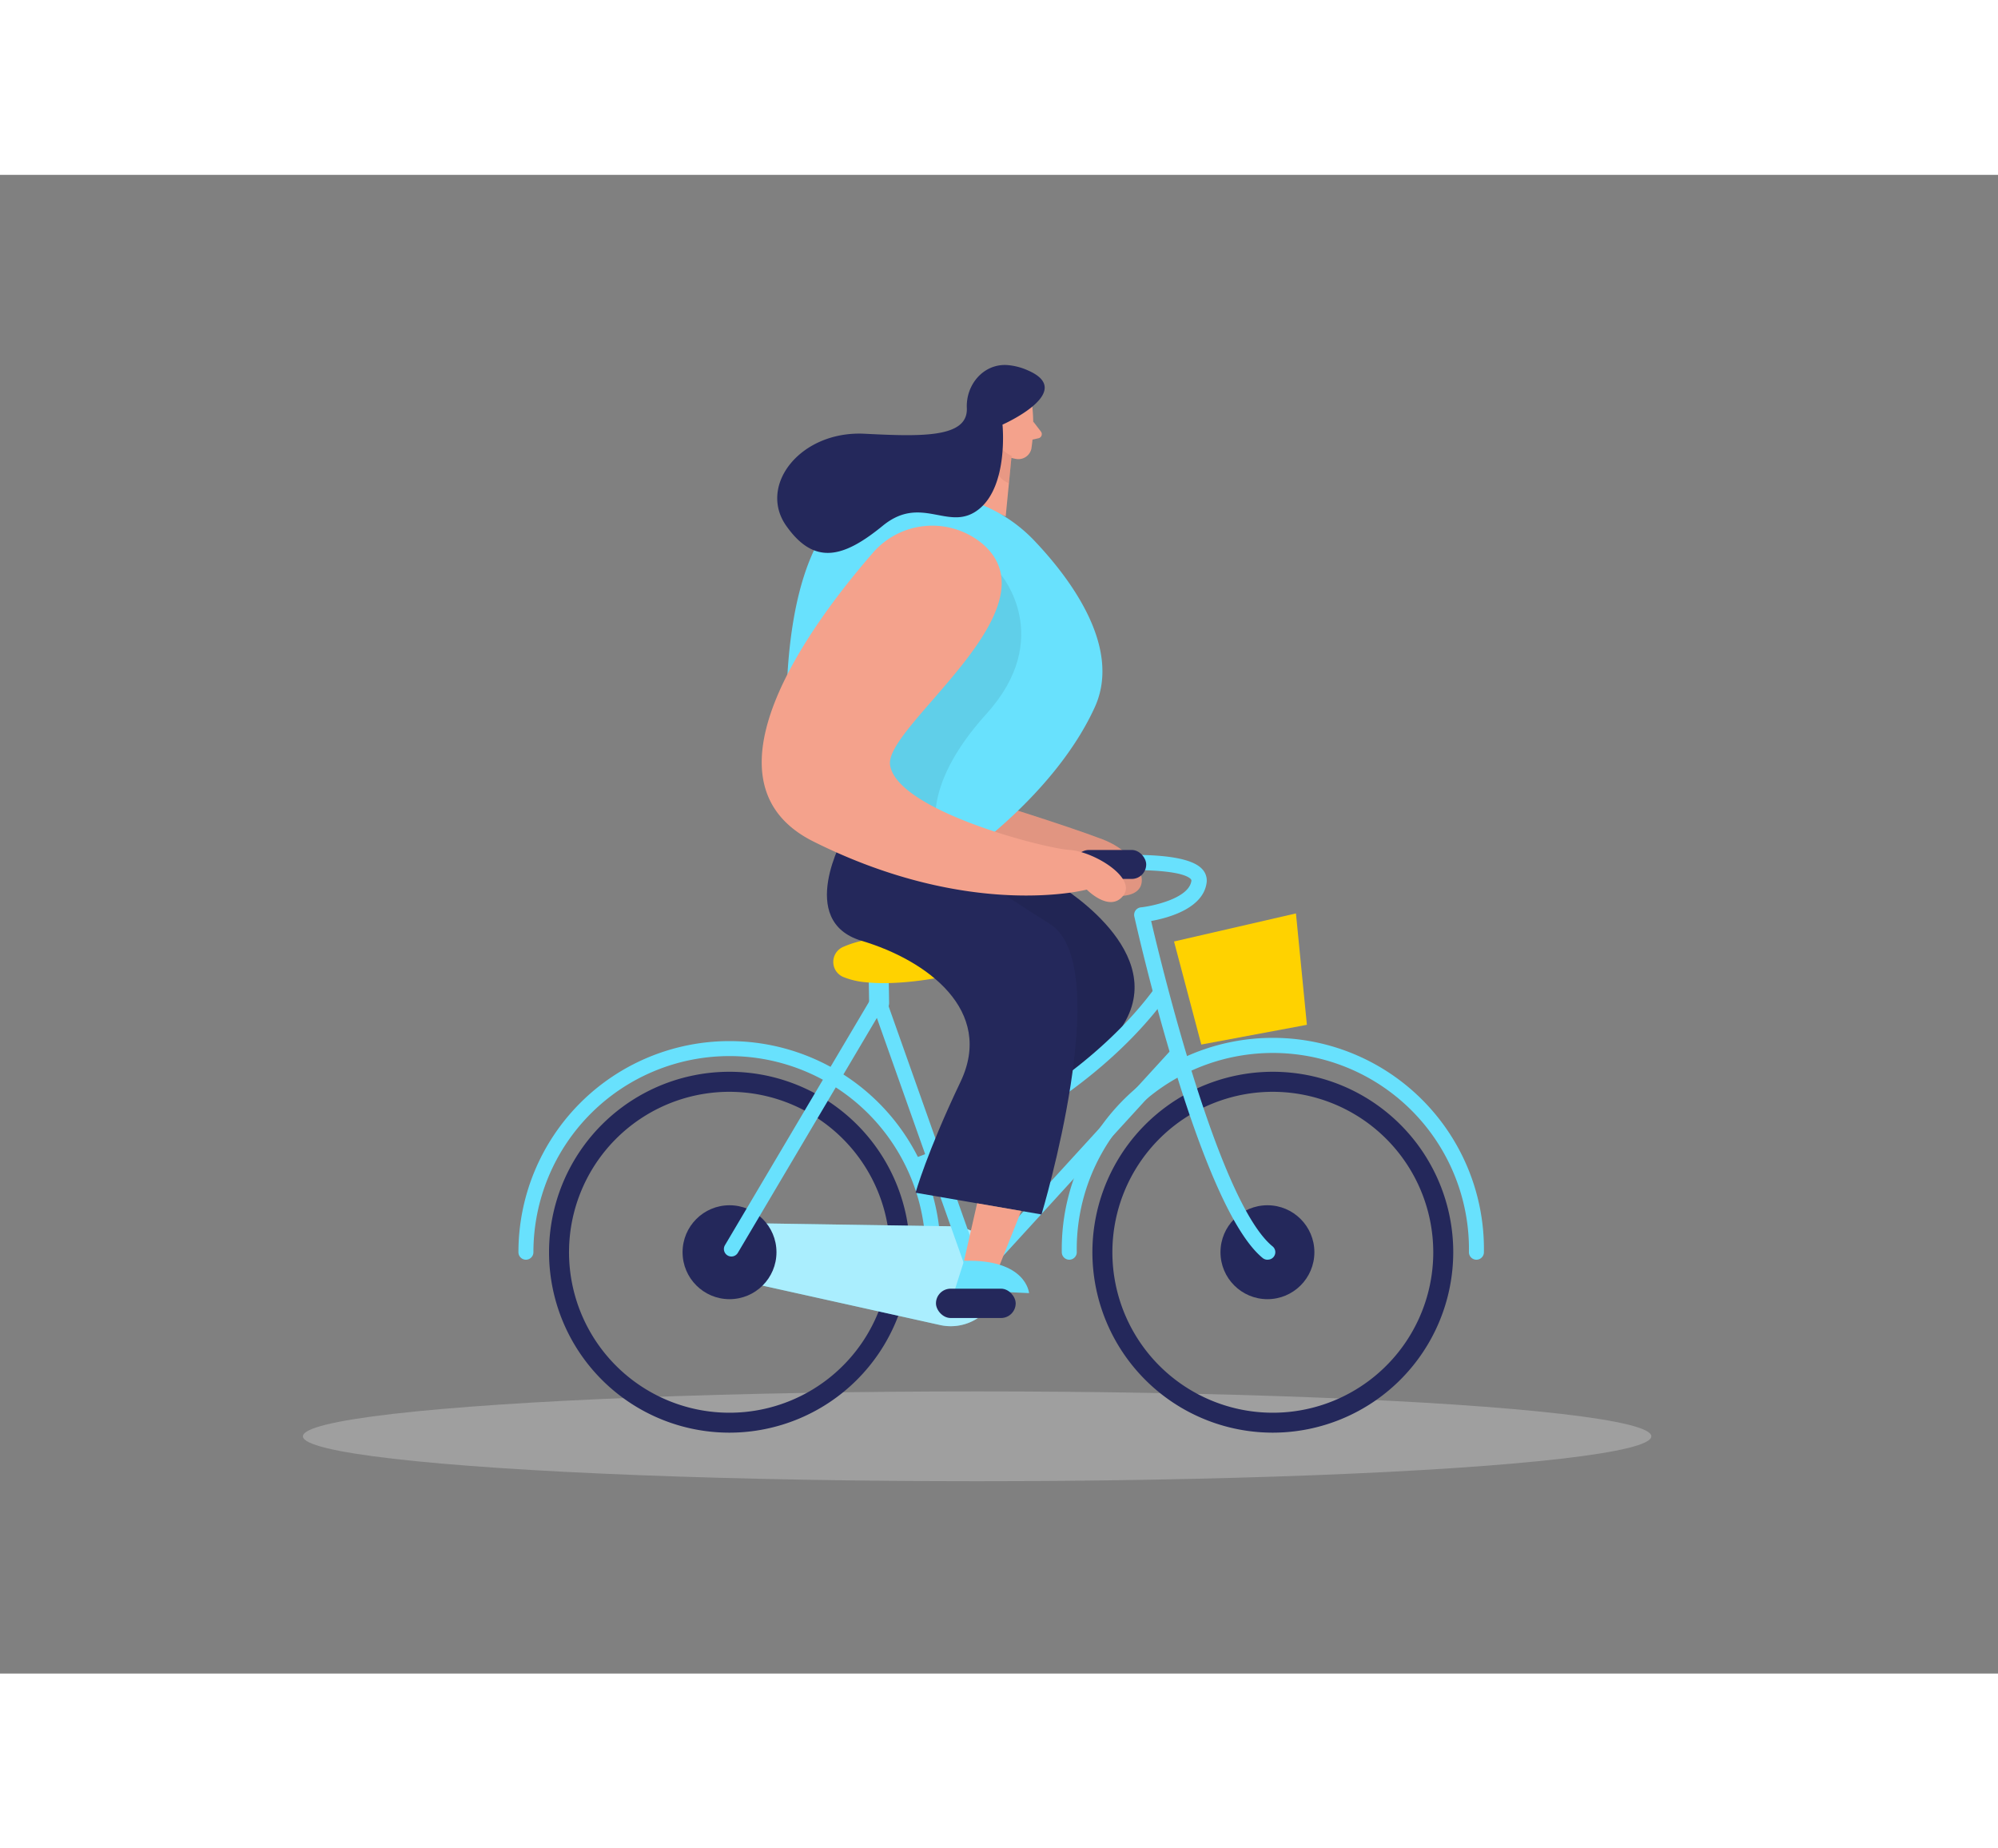 <svg id="Layer_1" data-name="Layer 1" xmlns="http://www.w3.org/2000/svg" viewBox="0 0 400 300" class="styles_logo__3Jd-a" width="200" height="185"><rect x="0" y="0" width="400" height="300" fill="#808080" stroke="none"/><path d="M211.13,141.64s22.27,12.76,14.28,27.57-21,18.56-21,18.56l-9.83-46.13Z" fill="#24285b"/><path d="M211.13,141.64s22.27,12.76,14.28,27.57-21,18.56-21,18.56l-9.83-46.13Z" opacity="0.08"/><path d="M198.05,125.47S213,130.08,220.7,133s11,10.71,4.19,11.31-6.18-4-6.18-4l-18-2.24-9-3.14Z" fill="#f4a28c"/><path d="M198.05,125.47S213,130.08,220.7,133s11,10.71,4.19,11.31-6.18-4-6.18-4l-18-2.24-9-3.14Z" opacity="0.08"/><ellipse cx="195.62" cy="252.51" rx="134.98" ry="8.99" fill="#e6e6e6" opacity="0.3"/><path d="M146.05,251.78a36.12,36.12,0,1,1,36.11-36.12A36.16,36.16,0,0,1,146.05,251.78Zm0-68.23a32.12,32.12,0,1,0,32.11,32.11A32.15,32.15,0,0,0,146.05,183.55Z" fill="#24285b"/><path d="M186.81,217.16a1.5,1.5,0,0,1-1.5-1.5,39.26,39.26,0,1,0-78.52,0,1.5,1.5,0,0,1-3,0,42.26,42.26,0,1,1,84.52,0A1.5,1.5,0,0,1,186.81,217.16Z" fill="#68e1fd"/><path d="M295.58,217.16a1.5,1.5,0,0,1-1.5-1.5,39.26,39.26,0,1,0-78.51,0,1.5,1.5,0,1,1-3,0,42.26,42.26,0,1,1,84.51,0A1.5,1.5,0,0,1,295.58,217.16Z" fill="#68e1fd"/><path d="M150.82,209.86l39.57.61a9.9,9.9,0,0,1,9.77,11.16c0,.27-.09.55-.15.82a11.62,11.62,0,0,1-.73,2.29,9.84,9.84,0,0,1-11.19,5.47l-38.65-8.58a6,6,0,0,1-4.5-7.2h0A6,6,0,0,1,150.82,209.86Z" fill="#68e1fd"/><path d="M150.82,209.86l39.57.61a9.9,9.9,0,0,1,9.77,11.16c0,.27-.09.55-.15.82a11.62,11.62,0,0,1-.73,2.29,9.84,9.84,0,0,1-11.19,5.47l-38.65-8.58a6,6,0,0,1-4.5-7.2h0A6,6,0,0,1,150.82,209.86Z" fill="#fff" opacity="0.44"/><path d="M254.83,251.78a36.12,36.12,0,1,1,36.11-36.12A36.16,36.16,0,0,1,254.83,251.78Zm0-68.23a32.12,32.12,0,1,0,32.11,32.11A32.15,32.15,0,0,0,254.83,183.55Z" fill="#24285b"/><circle cx="146.05" cy="215.66" r="9.4" fill="#24285b"/><circle cx="253.74" cy="215.66" r="9.4" fill="#24285b"/><path d="M184.45,199.44a1.5,1.5,0,0,1-.51-2.92c.31-.1,30.38-11,47.08-33.5a1.5,1.5,0,1,1,2.4,1.79C216.18,188,186.22,198.9,185,199.35A1.51,1.51,0,0,1,184.45,199.44Z" fill="#68e1fd"/><path d="M253.74,217.16a1.5,1.5,0,0,1-.94-.33c-12.63-10.29-25.18-66-25.71-68.38a1.53,1.53,0,0,1,.25-1.21,1.49,1.49,0,0,1,1.06-.61c2.48-.27,9.68-1.83,10.12-5.34,0-.09,0-.17-.14-.34-2-2-12.62-2.06-19.53-1.41a1.5,1.5,0,0,1-.28-3c3-.28,18.26-1.5,22,2.32a3.31,3.31,0,0,1,1,2.79c-.65,5.22-7.73,7.1-11.11,7.71,2.16,9.26,13.61,56.41,24.31,65.13a1.5,1.5,0,0,1-.95,2.66Z" fill="#68e1fd"/><polygon points="235.04 153.46 259.45 147.84 261.64 170.14 240.5 174.09 235.04 153.46" fill="#ffd200"/><path d="M195.36,221.66a1.43,1.43,0,0,1-.29,0,1.49,1.49,0,0,1-1.12-1l-18.4-51.9-27.82,47a1.5,1.5,0,1,1-2.58-1.53l29.45-49.74a1.51,1.51,0,0,1,1.44-.73,1.5,1.5,0,0,1,1.27,1l18.62,52.54L234,175.66a1.5,1.5,0,0,1,2.24,2l-39.75,43.5A1.52,1.52,0,0,1,195.36,221.66Z" fill="#68e1fd"/><rect x="215.12" y="135.14" width="14.35" height="5.8" rx="2.9" fill="#24285b"/><path d="M176,167.76a2,2,0,0,1-2-2l-.17-10.4a2,2,0,0,1,2-2h0a2,2,0,0,1,2,2l.17,10.41a2,2,0,0,1-2,2Z" fill="#68e1fd"/><path d="M168.79,154.55a3.27,3.27,0,0,0,0,6,15.36,15.36,0,0,0,4.53,1.07c6.32.66,13.89-.7,17.66-1.52a2.58,2.58,0,0,0,2-2.93h0a2.6,2.6,0,0,0-1.69-2C187.56,153.79,177.35,150.78,168.79,154.55Z" fill="#ffd200"/><path d="M206.63,46.05a33.14,33.14,0,0,1-.15,8.79,2.66,2.66,0,0,1-3.19,2,5.86,5.86,0,0,1-4.72-4.27L196.84,48a4.75,4.75,0,0,1,1.94-5.14C201.69,40.63,206.41,42.83,206.63,46.05Z" fill="#f4a28c"/><polygon points="199.06 48.61 192.33 64.59 201.34 68.38 202.63 55.13 199.06 48.61" fill="#f4a28c"/><path d="M206.85,49.38l1.54,2a.85.85,0,0,1-.49,1.35l-2,.44Z" fill="#f4a28c"/><path d="M202.53,56.25a6.08,6.08,0,0,1-2.25-1.73s-2.74,5.55,1.7,7.19Z" fill="#ce8172" opacity="0.31"/><path d="M200.7,50s-.1-2-1.63-1.83-1.39,3.15.7,3.36Z" fill="#f4a28c"/><path d="M169,132.32s-9.73,17.06,3.49,21,26.59,14,19.81,28.22-9,22.21-9,22.21l25.21,4.35s15-49.78,1.67-58.16S192.33,138,192.33,138Z" fill="#24285b"/><path d="M200.89,49.43s-.49-2.31-2.32-1.74-1.5,3.3,1,4.12Z" fill="#f4a28c"/><path d="M190.6,64l4.1,1.36a30.26,30.26,0,0,1,12.5,8c7.16,7.56,17.38,21.22,12,33.15-8,17.6-26.81,30.25-26.81,30.25l-34-11.25S148.68,50.24,190.6,64Z" fill="#68e1fd"/><path d="M200.4,80.05s10.83,12.66-2.92,27.85-9.67,24.42-9.67,24.42l-16.17-15.53Z" opacity="0.08"/><path d="M196.53,73.72a15.73,15.73,0,0,0-21.83,2c-12.8,14.74-35.6,45.86-11.85,57.73,31.59,15.8,54.72,9.62,54.72,9.62s4.61,4.71,7.32,1.19-5.85-8.82-10.82-9.13-34.51-7.86-35.88-17C177,110.4,212.15,86.71,196.53,73.72Z" fill="#f4a28c"/><path d="M200.7,50s1.24,12.16-4.72,16.92-11.41-3.09-19.24,3.31-13.68,8.07-19.35,0,2.84-19,15.61-18.41c11.36.57,20.83.9,20.56-5.15-.2-4.69,3.33-8.85,8-8.6a12.36,12.36,0,0,1,4.31,1.11C215.55,43.43,200.7,50,200.7,50Z" fill="#24285b"/><polygon points="195.62 205.87 193 217.38 200 218.57 204.45 207.4 195.62 205.87" fill="#f4a28c"/><path d="M193,217.38l-1.84,5.79,14.86.68S205.51,217,193,217.38Z" fill="#68e1fd"/><rect x="187.38" y="222.96" width="15.96" height="5.87" rx="2.94" fill="#24285b"/></svg>